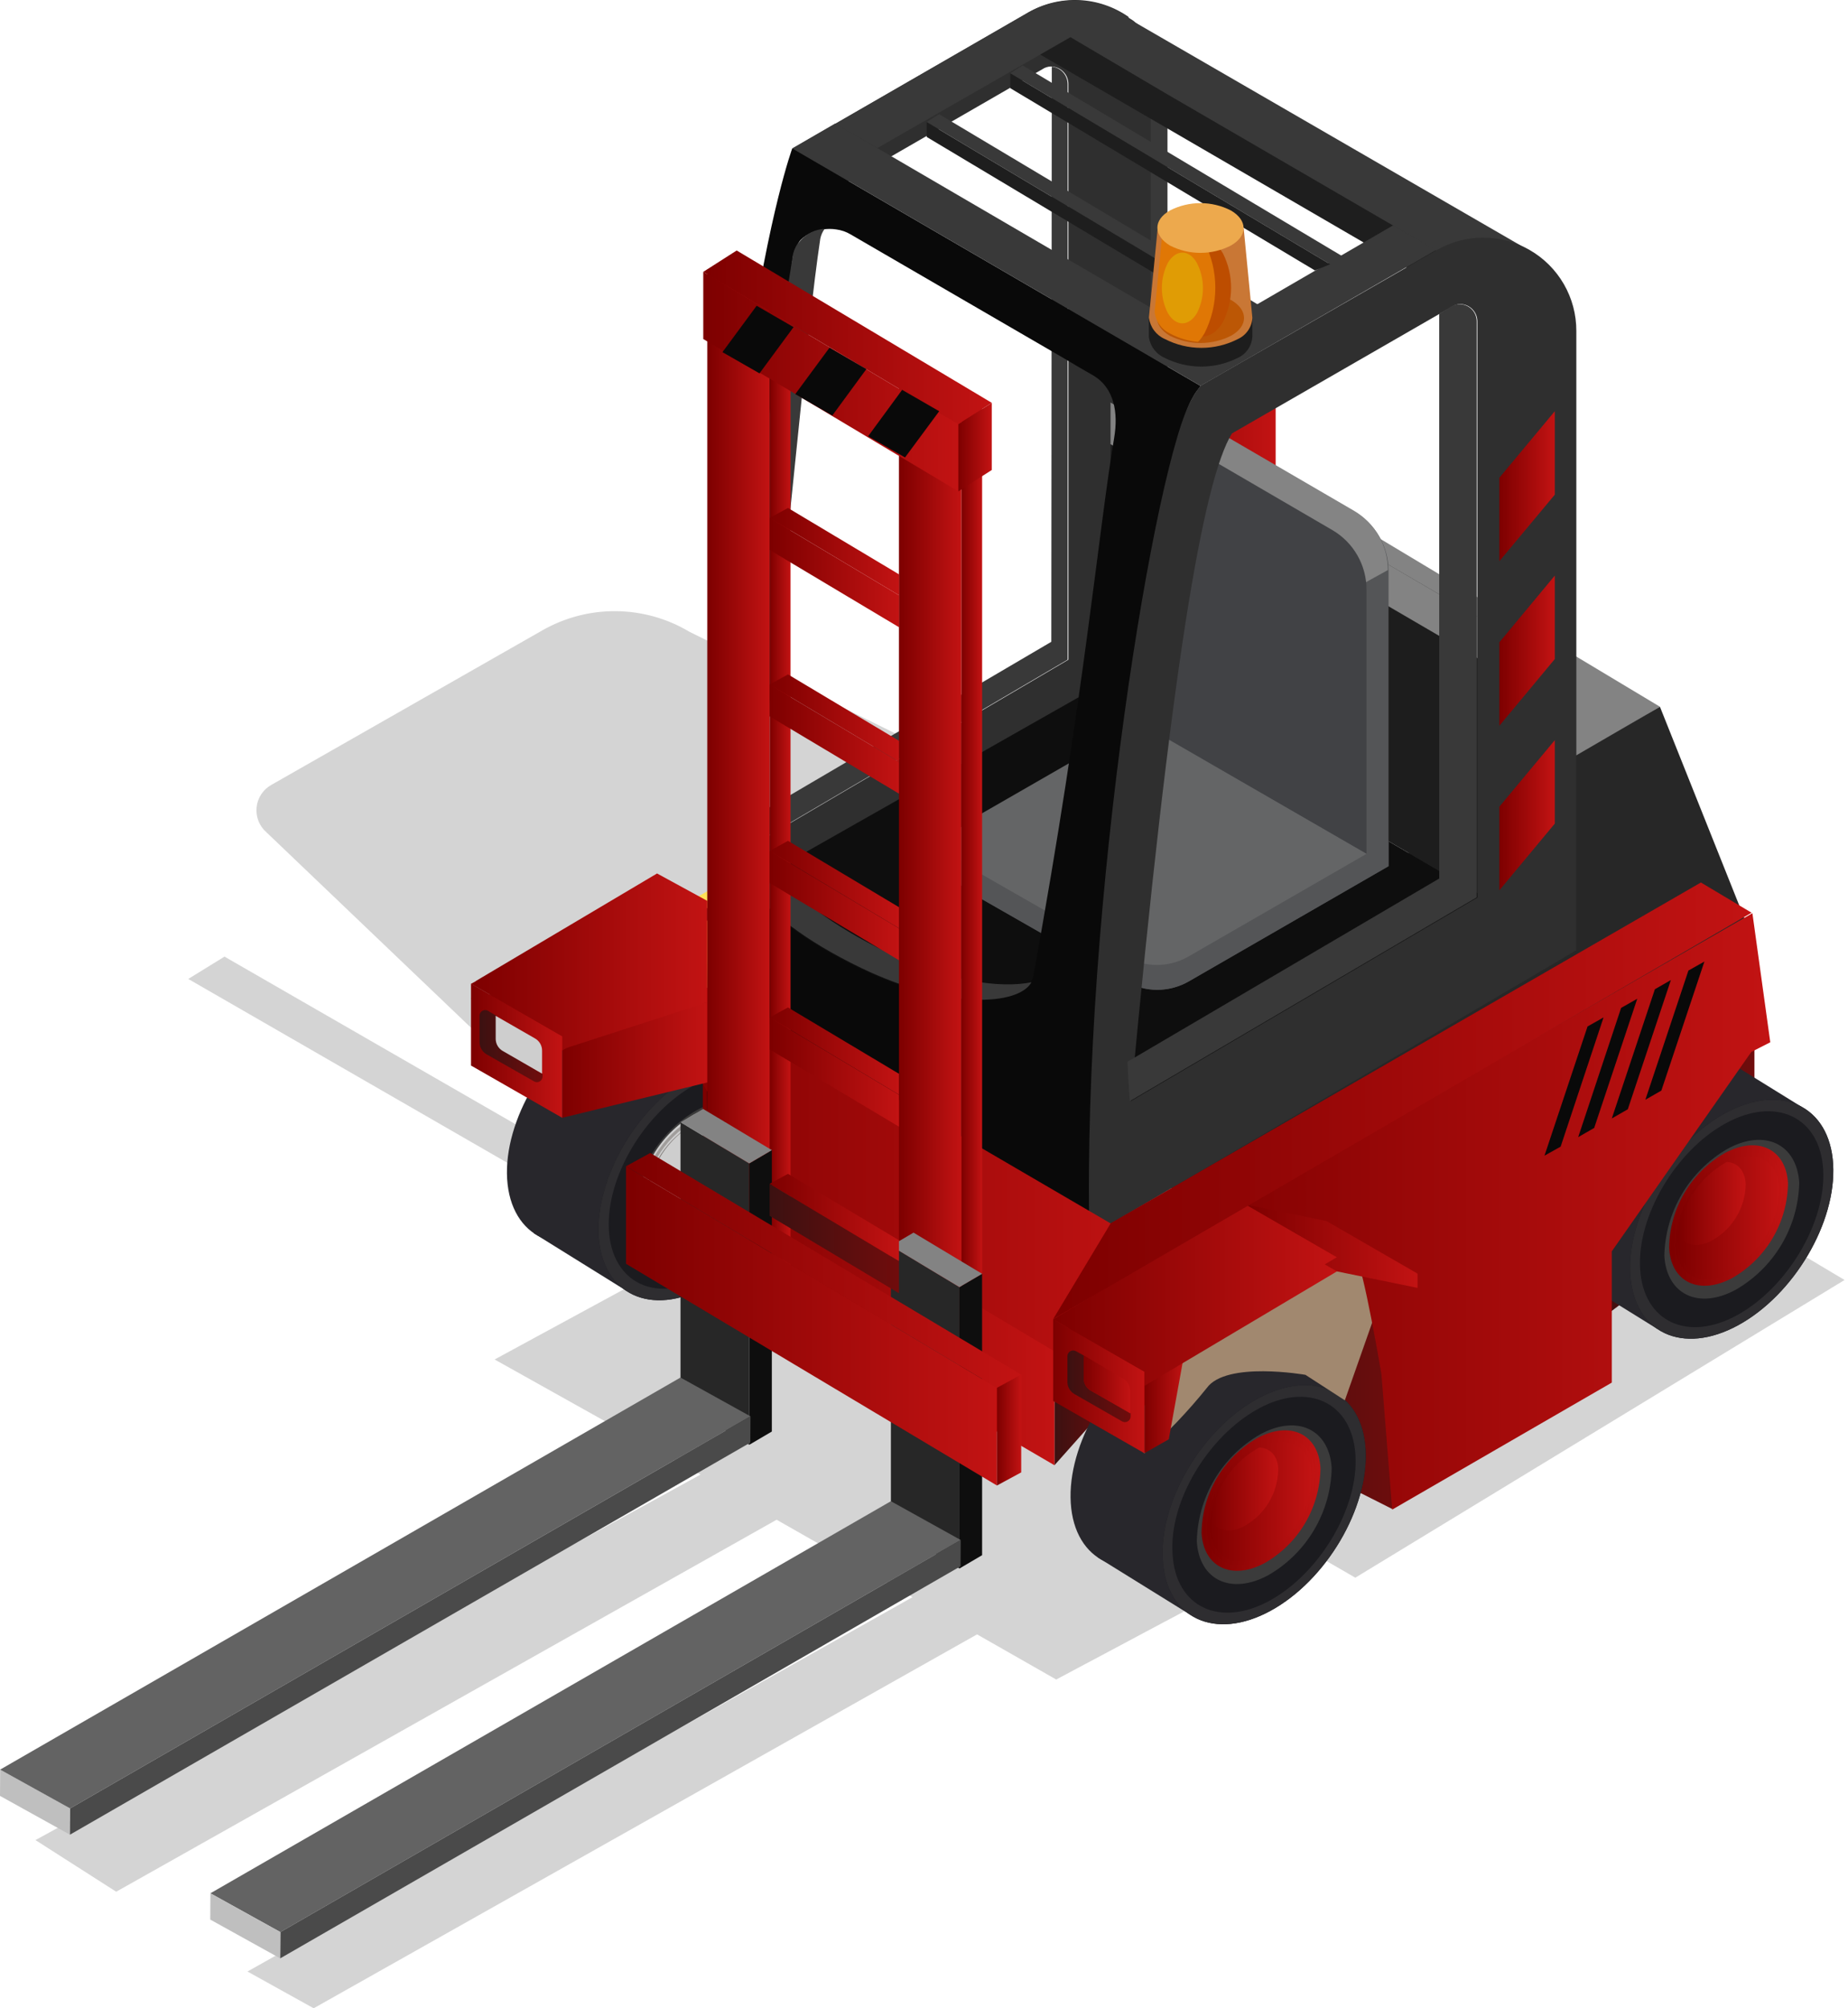 <svg width="104" height="113" viewBox="0 0 104 113" fill="none" xmlns="http://www.w3.org/2000/svg">
<g style="mix-blend-mode:multiply">
<path d="M73.787 54.13L75.15 53.497L38.805 35.552C37.555 34.804 36.129 34.403 34.672 34.389C33.216 34.375 31.782 34.748 30.518 35.471L15.264 44.168C15.034 44.298 14.839 44.481 14.696 44.702C14.552 44.923 14.464 45.175 14.439 45.437C14.414 45.7 14.452 45.964 14.55 46.209C14.649 46.453 14.805 46.67 15.005 46.841L33.717 64.715L40.257 69.732L12.635 53.827L10.595 55.083L38.092 70.926L27.836 76.495L39.42 82.973L1.996 103.538L6.54 106.443L43.706 85.512L51.351 89.869L13.927 110.933L17.652 113.001L54.986 91.963L59.441 94.503L73.359 87.089L76.273 88.773L103.806 72.022L73.787 54.13Z" fill="#D4D4D4"/>
</g>
<path fill-rule="evenodd" clip-rule="evenodd" d="M98.734 58.273V67.727L89.343 74.784C89.343 74.784 89.61 60.839 98.734 58.273Z" fill="url(#paint0_linear_258_4386)"/>
<path fill-rule="evenodd" clip-rule="evenodd" d="M86.573 68.503C86.778 71.791 89.504 73.074 92.65 71.363C95.795 69.652 98.183 65.58 97.996 62.292C97.809 59.004 95.064 57.721 91.919 59.432C88.774 61.143 86.368 65.215 86.573 68.503Z" fill="#28272C"/>
<path fill-rule="evenodd" clip-rule="evenodd" d="M101.39 62.282L96.222 59.084L97.852 62.274L101.39 62.282Z" fill="#28272C"/>
<path fill-rule="evenodd" clip-rule="evenodd" d="M93.282 74.784L88.078 71.559L92.471 69.509L93.006 73.234L93.282 74.784Z" fill="#28272C"/>
<path fill-rule="evenodd" clip-rule="evenodd" d="M91.749 71.709C91.953 74.996 94.68 76.279 97.817 74.569C100.953 72.858 103.359 68.786 103.163 65.498C102.967 62.21 100.222 60.927 97.086 62.638C93.949 64.349 91.544 68.447 91.749 71.709Z" fill="#18171D"/>
<path fill-rule="evenodd" clip-rule="evenodd" d="M93.334 70.837C93.486 73.207 95.455 74.133 97.718 72.904C98.866 72.236 99.823 71.283 100.496 70.137C101.169 68.992 101.535 67.692 101.558 66.364C101.407 63.993 99.447 63.067 97.183 64.305C96.035 64.972 95.078 65.923 94.403 67.067C93.729 68.211 93.361 69.509 93.334 70.837Z" fill="black"/>
<path fill-rule="evenodd" clip-rule="evenodd" d="M91.749 71.709C91.953 74.996 94.68 76.279 97.817 74.569C100.953 72.858 103.359 68.786 103.163 65.498C102.967 62.21 100.222 60.927 97.086 62.638C93.949 64.349 91.544 68.447 91.749 71.709Z" fill="#2E2D30"/>
<path fill-rule="evenodd" clip-rule="evenodd" d="M92.302 71.406C92.48 74.373 94.975 75.54 97.782 73.99C100.589 72.44 102.781 68.769 102.603 65.802C102.424 62.834 99.929 61.667 97.114 63.209C94.298 64.75 92.115 68.448 92.302 71.406Z" fill="#1B1B1F"/>
<path fill-rule="evenodd" clip-rule="evenodd" d="M93.664 70.667C93.798 72.85 95.606 73.705 97.692 72.565C98.754 71.952 99.639 71.076 100.264 70.02C100.888 68.965 101.23 67.767 101.256 66.541C101.113 64.358 99.304 63.503 97.219 64.643C96.159 65.257 95.275 66.134 94.652 67.189C94.029 68.244 93.689 69.442 93.664 70.667Z" fill="#3B3B3B"/>
<path fill-rule="evenodd" clip-rule="evenodd" d="M93.932 70.231C94.047 72.156 95.651 72.904 97.496 71.906C98.438 71.364 99.222 70.586 99.77 69.648C100.319 68.711 100.613 67.646 100.623 66.56C100.507 64.635 98.904 63.887 97.059 64.885C96.117 65.426 95.334 66.204 94.785 67.142C94.236 68.08 93.942 69.144 93.932 70.231Z" fill="url(#paint1_linear_258_4386)"/>
<path fill-rule="evenodd" clip-rule="evenodd" d="M94.039 70.231C94.155 72.094 95.705 72.824 97.487 71.853C98.398 71.325 99.156 70.57 99.688 69.66C100.219 68.751 100.504 67.72 100.517 66.667C100.401 64.796 98.851 64.065 97.069 65.037C96.156 65.564 95.396 66.321 94.865 67.232C94.334 68.143 94.049 69.177 94.039 70.231Z" fill="url(#paint2_linear_258_4386)"/>
<path fill-rule="evenodd" clip-rule="evenodd" d="M94.279 70.07C94.386 71.852 95.839 72.511 97.514 71.593C98.364 71.102 99.072 70.399 99.57 69.552C100.068 68.706 100.339 67.746 100.356 66.764C100.249 64.982 98.788 64.331 97.122 65.24C96.272 65.732 95.564 66.436 95.066 67.282C94.568 68.128 94.297 69.088 94.279 70.07Z" fill="url(#paint3_linear_258_4386)"/>
<path fill-rule="evenodd" clip-rule="evenodd" d="M94.422 69.982C94.52 71.621 95.875 72.263 97.47 71.416C98.267 70.949 98.932 70.285 99.4 69.488C99.868 68.691 100.124 67.787 100.143 66.863C100.045 65.259 98.726 64.6 97.203 65.384C97.203 65.384 97.14 65.384 97.096 65.428C96.367 65.841 95.746 66.419 95.282 67.115C94.817 67.811 94.523 68.607 94.422 69.438C94.396 69.618 94.396 69.802 94.422 69.982Z" fill="url(#paint4_linear_258_4386)"/>
<path fill-rule="evenodd" clip-rule="evenodd" d="M94.448 69.438C94.751 70.088 95.517 70.257 96.373 69.785C96.933 69.467 97.401 69.007 97.729 68.452C98.058 67.898 98.235 67.267 98.244 66.622C98.2 65.856 97.781 65.419 97.202 65.383C97.202 65.383 97.139 65.383 97.095 65.428C96.371 65.844 95.755 66.422 95.296 67.119C94.836 67.815 94.546 68.609 94.448 69.438Z" fill="url(#paint5_linear_258_4386)"/>
<path d="M62.051 25.875L71.79 20.252V35.774L62.051 41.406V25.875Z" fill="url(#paint6_linear_258_4386)"/>
<path d="M66.141 23.397L93.415 39.766L88.684 42.599L62.051 25.874L66.141 23.397Z" fill="#838383"/>
<path d="M40.355 53.951L38.662 54.922V53.951H40.355Z" fill="#F1C33A"/>
<path fill-rule="evenodd" clip-rule="evenodd" d="M28.54 66.336C28.744 69.624 31.48 70.907 34.616 69.205C37.753 67.503 40.15 63.413 39.963 60.125C39.775 56.837 37.031 55.554 33.895 57.265C30.758 58.976 28.343 63.048 28.54 66.336Z" fill="#28272C"/>
<path fill-rule="evenodd" clip-rule="evenodd" d="M43.358 60.126L38.19 56.918L39.82 60.108L43.358 60.126Z" fill="#010007"/>
<path fill-rule="evenodd" clip-rule="evenodd" d="M35.249 72.628L30.045 69.394L34.438 67.353L34.972 71.078L35.249 72.628Z" fill="#28272C"/>
<path fill-rule="evenodd" clip-rule="evenodd" d="M33.689 69.544C33.894 72.832 36.621 74.115 39.766 72.404C42.911 70.694 45.299 66.622 45.112 63.334C44.925 60.046 42.181 58.763 39.035 60.474C35.89 62.184 33.511 66.256 33.689 69.544Z" fill="#18171D"/>
<path fill-rule="evenodd" clip-rule="evenodd" d="M35.31 68.68C35.453 71.05 37.422 71.976 39.685 70.738C40.834 70.073 41.792 69.122 42.465 67.977C43.138 66.833 43.503 65.534 43.526 64.206C43.383 61.836 41.414 60.91 39.151 62.139C38.001 62.806 37.044 63.758 36.371 64.904C35.698 66.05 35.333 67.351 35.31 68.68Z" fill="black"/>
<path fill-rule="evenodd" clip-rule="evenodd" d="M33.689 69.544C33.894 72.832 36.621 74.115 39.766 72.404C42.911 70.694 45.299 66.622 45.112 63.334C44.925 60.046 42.181 58.763 39.035 60.474C35.89 62.184 33.511 66.256 33.689 69.544Z" fill="#2E2D30"/>
<path fill-rule="evenodd" clip-rule="evenodd" d="M34.268 69.242C34.455 72.218 36.941 73.376 39.757 71.834C42.572 70.293 44.755 66.604 44.568 63.637C44.381 60.67 41.895 59.502 39.08 61.053C36.264 62.603 34.081 66.274 34.268 69.242Z" fill="#1B1B1F"/>
<path fill-rule="evenodd" clip-rule="evenodd" d="M35.632 68.501C35.766 70.684 37.583 71.54 39.668 70.399C40.73 69.786 41.616 68.91 42.24 67.855C42.865 66.8 43.206 65.601 43.232 64.376C43.099 62.193 41.281 61.337 39.196 62.478C38.134 63.09 37.248 63.967 36.624 65.022C35.999 66.077 35.658 67.275 35.632 68.501Z" fill="#3B3B3B"/>
<path fill-rule="evenodd" clip-rule="evenodd" d="M35.899 68.075C36.024 70.008 37.619 70.748 39.464 69.759C40.401 69.212 41.181 68.432 41.729 67.496C42.276 66.559 42.574 65.497 42.591 64.412C42.466 62.488 40.871 61.739 39.027 62.728C38.089 63.274 37.308 64.053 36.76 64.99C36.212 65.927 35.915 66.989 35.899 68.075Z" fill="#CECECE"/>
<path fill-rule="evenodd" clip-rule="evenodd" d="M36.007 68.02C36.123 69.882 37.673 70.613 39.455 69.642C40.361 69.117 41.116 68.367 41.647 67.465C42.177 66.562 42.466 65.538 42.485 64.491C42.369 62.629 40.819 61.898 39.036 62.87C38.131 63.395 37.376 64.144 36.845 65.047C36.314 65.949 36.025 66.973 36.007 68.02Z" fill="#A19E9C"/>
<path fill-rule="evenodd" clip-rule="evenodd" d="M36.212 67.914C36.319 69.696 37.771 70.347 39.446 69.438C40.294 68.942 41 68.237 41.497 67.39C41.993 66.542 42.263 65.582 42.28 64.6C42.173 62.818 40.721 62.167 39.045 63.076C38.196 63.569 37.488 64.274 36.992 65.122C36.495 65.97 36.227 66.932 36.212 67.914Z" fill="#CECECE"/>
<path fill-rule="evenodd" clip-rule="evenodd" d="M36.362 67.816C36.46 69.455 37.823 70.097 39.409 69.25C40.211 68.787 40.878 68.125 41.347 67.327C41.815 66.528 42.069 65.622 42.082 64.697C41.984 63.102 40.674 62.443 39.142 63.227C39.142 63.227 39.079 63.227 39.035 63.227C38.306 63.639 37.685 64.217 37.221 64.913C36.757 65.61 36.462 66.406 36.362 67.236C36.342 67.429 36.342 67.623 36.362 67.816Z" fill="#7C7774"/>
<path fill-rule="evenodd" clip-rule="evenodd" d="M36.417 67.271C36.72 67.922 37.486 68.1 38.342 67.619C38.904 67.302 39.374 66.844 39.704 66.288C40.034 65.733 40.213 65.101 40.222 64.456C40.168 63.698 39.758 63.253 39.17 63.226C39.17 63.226 39.108 63.226 39.063 63.226C38.336 63.645 37.717 64.23 37.257 64.933C36.797 65.635 36.509 66.436 36.417 67.271Z" fill="#CECECE"/>
<path d="M35.409 52.677L39.802 55.6L74.098 46.315V37.022C74.108 36.14 73.79 35.286 73.207 34.625C72.138 33.431 70.302 32.584 68.752 33.493L35.409 52.677Z" fill="#FFE057"/>
<path d="M59.341 76.201L63.012 78.321L59.341 82.447V76.201Z" fill="url(#paint7_linear_258_4386)"/>
<path fill-rule="evenodd" clip-rule="evenodd" d="M78.347 84.906L66.345 78.847L69.347 72.236C69.347 72.236 73.598 69.358 76.298 70.73C79.211 72.227 80.512 78.25 78.347 84.906Z" fill="url(#paint8_linear_258_4386)"/>
<path d="M39.552 60.696L59.342 72.235V82.446L39.552 70.899V60.696Z" fill="url(#paint9_linear_258_4386)"/>
<path d="M93.416 39.767L98.486 52.464L65.936 71.291V55.734L93.416 39.767Z" fill="#272727"/>
<path d="M40.541 54.878L65.695 40.114V5.238C65.699 4.449 65.524 3.67 65.183 2.958C64.842 2.246 64.343 1.622 63.726 1.131L63.512 0.997C63.512 0.997 63.512 0.997 63.512 0.952C62.691 0.378 61.724 0.049 60.724 0.005C59.723 -0.039 58.73 0.203 57.863 0.703L44.622 8.348C44.622 8.348 40.247 26.57 40.541 54.878ZM46.306 11.021L58.665 3.893C58.804 3.799 58.968 3.746 59.137 3.741C59.399 3.741 59.651 3.846 59.836 4.031C60.022 4.217 60.126 4.468 60.126 4.73V37.12L40.585 48.596C38.785 25.224 44.72 13.659 46.306 11.021Z" fill="#2F2F2F"/>
<path d="M64.76 4.232C64.758 3.114 64.396 2.026 63.726 1.131C64.343 1.623 64.84 2.248 65.181 2.959C65.522 3.671 65.698 4.45 65.695 5.239V40.114L40.541 54.878C40.497 54.362 40.479 53.889 40.443 53.382L64.76 39.125V4.232Z" fill="#393939"/>
<path d="M59.192 3.751C59.435 3.775 59.661 3.888 59.825 4.069C59.99 4.25 60.082 4.486 60.083 4.731V37.12L40.542 48.596C40.542 48.08 40.489 47.599 40.453 47.099L59.165 36.113L59.192 3.751Z" fill="#393939"/>
<path d="M39.178 51.447L65.374 66.719L88.684 53.478L62.496 38.215L39.178 51.447Z" fill="#0E0E0E"/>
<path d="M62.496 22.658L88.684 37.921V53.479L62.496 38.215V22.658Z" fill="#1D1D1D"/>
<path d="M87.204 39.4L62.496 24.992V22.648L88.684 37.921V53.478L87.204 52.614V39.4Z" fill="#838383"/>
<path d="M53.756 47.491V48.792C53.743 49.065 53.805 49.336 53.935 49.577C54.065 49.817 54.259 50.017 54.495 50.155L63.343 55.216C63.885 55.529 64.5 55.694 65.125 55.694C65.751 55.694 66.365 55.529 66.907 55.216L78.143 48.738V32.121C78.143 31.443 77.964 30.777 77.624 30.191C77.285 29.604 76.797 29.117 76.21 28.779L67.157 23.504C66.364 23.032 64.207 24.333 64.207 25.286L65.366 41.37L60.064 44.39L55.377 47.063L53.756 47.491Z" fill="#545557"/>
<path d="M53.756 47.491V48.792C53.743 49.065 53.805 49.337 53.935 49.577C54.065 49.818 54.259 50.017 54.495 50.156L63.343 55.217C63.885 55.529 64.5 55.694 65.125 55.694C65.751 55.694 66.365 55.529 66.907 55.217L78.143 48.739V47.376L76.931 48.062L55.377 47.064L53.756 47.491Z" fill="#545557"/>
<path d="M72.261 36.932L64.313 27.131L64.18 25.242C64.18 24.351 66.336 23.014 67.129 23.46L76.191 28.735C76.774 29.076 77.258 29.564 77.594 30.15C77.93 30.736 78.107 31.4 78.107 32.076L76.396 33.02L72.261 36.932Z" fill="#848484"/>
<path d="M65.935 24.556L74.988 29.831C75.57 30.172 76.054 30.66 76.39 31.247C76.726 31.833 76.903 32.496 76.903 33.172V48.043L64.135 40.675V25.589C64.134 25.378 64.189 25.171 64.294 24.988C64.4 24.806 64.551 24.654 64.734 24.549C64.917 24.444 65.124 24.389 65.335 24.39C65.546 24.392 65.753 24.449 65.935 24.556Z" fill="#414245"/>
<path d="M76.904 48.044L66.889 53.818C66.347 54.13 65.733 54.295 65.107 54.295C64.481 54.295 63.867 54.13 63.325 53.818L54.477 48.757C54.255 48.627 54.071 48.442 53.943 48.219C53.815 47.996 53.748 47.744 53.748 47.487C53.748 47.23 53.815 46.978 53.943 46.755C54.071 46.532 54.255 46.347 54.477 46.217L64.127 40.666L76.904 48.044Z" fill="#646566"/>
<path d="M57.836 2.662L65.695 7.225L80.843 16.028H86.091L63.752 3.09L63.539 2.965C63.542 2.958 63.543 2.951 63.543 2.943C63.543 2.935 63.542 2.928 63.539 2.921C62.157 1.959 59.6 0.034 57.889 0.702L57.836 2.662Z" fill="#1E1E1E"/>
<path d="M39.802 62.461L62.506 76.201C62.907 39.668 67.567 21.714 67.567 21.714L44.587 8.348C44.587 8.348 39.464 22.115 39.802 62.461ZM44.641 14.345C44.783 13.258 46.057 12.75 47.064 12.91C47.347 12.947 47.62 13.041 47.866 13.187L59.788 20.11C60.412 20.484 60.991 20.823 61.508 21.117C62.728 21.829 62.934 23.246 62.702 24.636C61.811 29.929 61.036 39.089 58.166 54.842C57.864 56.544 53.845 57.114 48.436 54.513C41.923 51.376 40.934 48.222 41.032 47.26C42.965 27.728 43.937 19.566 44.641 14.3V14.345Z" fill="#090909"/>
<path d="M46.163 13.435C45.361 18.782 44.621 28.503 42.554 46.35C42.438 47.312 43.445 50.467 49.959 53.603C53.344 55.225 56.303 55.626 58.049 55.269C57.31 56.588 53.344 56.811 48.471 54.468C41.957 51.331 40.995 48.186 41.066 47.214C41.675 36.188 42.864 25.201 44.63 14.3C44.742 13.906 44.974 13.558 45.294 13.302C45.613 13.047 46.004 12.897 46.412 12.874C46.288 13.04 46.203 13.232 46.163 13.435Z" fill="#393939"/>
<path d="M60.242 2.092L49.38 8.329L47.001 6.966L57.827 0.729C58.696 0.228 59.69 -0.014 60.692 0.03C61.695 0.074 62.663 0.403 63.485 0.978V1.023L63.699 1.157L86.064 14.095H80.816L65.668 5.291L60.242 2.092Z" fill="#393939"/>
<path d="M47.002 6.949L67.585 18.961L78.402 12.679L80.817 14.069L69.946 20.342L67.567 21.714L44.587 8.348L47.002 6.949Z" fill="#393939"/>
<path d="M61.74 69.34C61.579 70.961 62.069 72.636 62.283 74.374L63.994 75.354C63.691 72.957 63.433 70.667 63.245 68.457C60.011 32.638 70.08 20.43 70.08 20.43L69.946 20.368L67.549 21.714C67.549 21.758 67.487 21.803 67.442 21.883C67.311 22.042 67.198 22.216 67.104 22.4C65.277 25.438 64.137 45.059 61.74 69.34Z" fill="#838383"/>
<path d="M61.312 69.571L61.758 69.313L63.263 68.422L88.711 53.47V18.622C88.714 17.698 88.472 16.791 88.011 15.991C87.549 15.191 86.885 14.527 86.084 14.067C85.284 13.606 84.376 13.366 83.452 13.369C82.529 13.373 81.623 13.62 80.826 14.087L69.964 20.324L67.549 21.714C67.549 21.758 67.487 21.803 67.442 21.883C67.311 22.043 67.198 22.216 67.104 22.4C65.063 25.679 60.875 50.869 61.312 69.571ZM69.331 24.387L81.708 17.259C81.848 17.165 82.011 17.112 82.18 17.107C82.437 17.112 82.682 17.217 82.862 17.401C83.042 17.584 83.142 17.831 83.142 18.087V50.503L63.629 61.962C65.874 37.744 67.701 27.024 69.331 24.387Z" fill="#2F2F2F"/>
<path d="M81.663 17.249C81.806 17.164 81.969 17.118 82.135 17.116C82.393 17.116 82.64 17.218 82.822 17.4C83.004 17.582 83.106 17.829 83.106 18.087V50.494L63.584 61.961C63.521 61.204 63.495 60.482 63.45 59.743L80.995 49.433V17.659L81.663 17.249Z" fill="#393939"/>
<path fill-rule="evenodd" clip-rule="evenodd" d="M60.259 84.567C60.464 87.855 63.191 89.138 66.336 87.427C69.481 85.717 71.87 81.645 71.682 78.357C71.495 75.069 68.751 73.786 65.606 75.496C62.46 77.207 60.054 81.279 60.259 84.567Z" fill="#28272C"/>
<path fill-rule="evenodd" clip-rule="evenodd" d="M75.078 78.348L69.91 75.15L71.541 78.339L75.078 78.348Z" fill="#28272C"/>
<path fill-rule="evenodd" clip-rule="evenodd" d="M66.97 90.849L61.767 87.623L66.159 85.574L66.694 89.298L66.97 90.849Z" fill="#28272C"/>
<path fill-rule="evenodd" clip-rule="evenodd" d="M65.437 87.775C65.633 91.063 68.368 92.346 71.505 90.635C74.641 88.924 77.038 84.852 76.851 81.564C76.664 78.276 73.92 76.993 70.783 78.695C67.647 80.397 65.232 84.487 65.437 87.775Z" fill="#18171D"/>
<path fill-rule="evenodd" clip-rule="evenodd" d="M67.023 86.902C67.175 89.272 69.144 90.199 71.407 88.97C72.556 88.302 73.513 87.349 74.185 86.203C74.858 85.058 75.224 83.758 75.248 82.429C75.096 80.059 73.127 79.133 70.864 80.371C69.716 81.038 68.76 81.989 68.087 83.133C67.414 84.277 67.048 85.575 67.023 86.902Z" fill="black"/>
<path fill-rule="evenodd" clip-rule="evenodd" d="M65.437 87.775C65.633 91.063 68.368 92.346 71.505 90.635C74.641 88.924 77.038 84.852 76.851 81.564C76.664 78.276 73.92 76.993 70.783 78.695C67.647 80.397 65.232 84.487 65.437 87.775Z" fill="#2E2D30"/>
<path fill-rule="evenodd" clip-rule="evenodd" d="M65.99 87.472C66.168 90.439 68.663 91.606 71.47 90.056C74.277 88.505 76.469 84.834 76.281 81.867C76.094 78.9 73.608 77.733 70.802 79.274C67.995 80.816 65.767 84.487 65.99 87.472Z" fill="#1B1B1F"/>
<path fill-rule="evenodd" clip-rule="evenodd" d="M67.353 86.733C67.486 88.916 69.295 89.762 71.38 88.63C72.442 88.018 73.328 87.141 73.952 86.086C74.577 85.031 74.918 83.833 74.944 82.607C74.811 80.424 73.002 79.569 70.917 80.709C69.855 81.322 68.969 82.198 68.344 83.253C67.72 84.308 67.379 85.507 67.353 86.733Z" fill="#3B3B3B"/>
<path fill-rule="evenodd" clip-rule="evenodd" d="M67.62 86.269C67.736 88.194 69.34 88.942 71.184 87.944C72.126 87.403 72.91 86.624 73.459 85.687C74.007 84.749 74.301 83.684 74.312 82.598C74.196 80.673 72.592 79.925 70.748 80.923C69.806 81.465 69.022 82.243 68.473 83.18C67.925 84.118 67.631 85.183 67.62 86.269Z" fill="url(#paint10_linear_258_4386)"/>
<path fill-rule="evenodd" clip-rule="evenodd" d="M67.718 86.268C67.834 88.131 69.384 88.861 71.175 87.89C72.079 87.364 72.832 86.614 73.361 85.712C73.891 84.809 74.178 83.786 74.196 82.74C74.08 80.869 72.529 80.138 70.747 81.109C69.841 81.636 69.087 82.388 68.556 83.291C68.025 84.195 67.737 85.221 67.718 86.268Z" fill="url(#paint11_linear_258_4386)"/>
<path fill-rule="evenodd" clip-rule="evenodd" d="M67.923 86.135C68.03 87.918 69.482 88.577 71.157 87.659C72.007 87.168 72.716 86.465 73.214 85.618C73.712 84.772 73.983 83.811 74 82.83C73.884 81.048 72.431 80.397 70.765 81.306C69.916 81.798 69.208 82.501 68.71 83.347C68.212 84.194 67.941 85.154 67.923 86.135Z" fill="url(#paint12_linear_258_4386)"/>
<path fill-rule="evenodd" clip-rule="evenodd" d="M68.102 86.047C68.209 87.687 69.599 88.382 71.158 87.482C71.963 87.024 72.635 86.362 73.104 85.563C73.573 84.764 73.824 83.855 73.831 82.929C73.679 81.334 72.414 80.665 70.891 81.45C70.851 81.451 70.812 81.466 70.784 81.494C70.055 81.907 69.434 82.484 68.97 83.181C68.505 83.877 68.211 84.673 68.111 85.504C68.085 85.684 68.082 85.867 68.102 86.047Z" fill="url(#paint13_linear_258_4386)"/>
<path fill-rule="evenodd" clip-rule="evenodd" d="M68.136 85.502C68.439 86.153 69.205 86.322 70.06 85.85C70.621 85.531 71.089 85.072 71.417 84.517C71.745 83.962 71.922 83.331 71.932 82.686C71.932 81.92 71.468 81.484 70.889 81.448C70.849 81.449 70.811 81.465 70.782 81.492C70.059 81.908 69.443 82.487 68.983 83.183C68.524 83.879 68.233 84.674 68.136 85.502Z" fill="url(#paint14_linear_258_4386)"/>
<g style="mix-blend-mode:multiply">
<path d="M78.776 72.262L77.226 74.409L75.684 78.793L73.466 77.359C73.466 77.359 69.011 76.575 67.915 78.098C66.85 79.422 65.676 80.653 64.404 81.778L61.054 77.876L71.942 69.999L78.776 72.262Z" fill="#A1886F"/>
</g>
<path d="M65.375 70.507L65.892 75.853L76.299 70.765C76.709 71.193 77.743 77.323 77.743 77.323L78.349 84.942L85.049 81.066L89.041 78.758L90.707 77.796V70.409L98.557 59.191L99.626 58.647L98.62 51.385L65.375 70.507Z" fill="url(#paint15_linear_258_4386)"/>
<path d="M65.329 79.612L42.162 65.793L35.203 52.908L65.374 70.515L65.329 79.612Z" fill="url(#paint16_linear_258_4386)"/>
<path d="M95.919 54.103L95.019 54.611L92.596 61.881L93.496 61.365L95.919 54.103Z" fill="#090909"/>
<path d="M94.032 55.145L93.132 55.662L90.708 62.933L91.608 62.416L94.032 55.145Z" fill="#090909"/>
<path d="M92.14 56.197L91.231 56.713L88.816 63.984L89.716 63.467L92.14 56.197Z" fill="#090909"/>
<path d="M90.243 57.248L89.343 57.756L86.919 65.026L87.828 64.519L90.243 57.248Z" fill="#090909"/>
<path d="M43.116 15.575L41.958 16.261L45.478 18.364L46.636 17.686L43.116 15.575Z" fill="#838383"/>
<path d="M84.381 31.576L87.499 27.834V23.138L84.381 26.88V31.576Z" fill="url(#paint17_linear_258_4386)"/>
<path d="M84.381 40.835L87.499 37.084V32.388L84.381 36.139V40.835Z" fill="url(#paint18_linear_258_4386)"/>
<path d="M84.381 50.094L87.499 46.343V41.647L84.381 45.389V50.094Z" fill="url(#paint19_linear_258_4386)"/>
<path d="M70.891 17.195L70.16 17.614L52.152 6.868L52.847 6.422L70.891 17.195Z" fill="#393939"/>
<path d="M70.16 17.614L69.296 17.961L52.152 7.706V6.868L70.16 17.614Z" fill="#1E1E1E"/>
<path d="M75.586 14.444L74.855 14.872L56.856 4.126L57.551 3.68L75.586 14.444Z" fill="#393939"/>
<path d="M74.855 14.87L74 15.218L56.856 4.962V4.124L74.855 14.87Z" fill="#1E1E1E"/>
<path d="M70.48 18.933V17.891H69.82C69.749 17.846 69.696 17.793 69.615 17.748C68.976 17.426 68.269 17.258 67.553 17.258C66.836 17.258 66.13 17.426 65.49 17.748L65.258 17.909H64.652V18.951C64.687 19.209 64.787 19.453 64.943 19.66C65.099 19.868 65.306 20.032 65.543 20.136C66.181 20.459 66.887 20.627 67.602 20.627C68.317 20.627 69.022 20.459 69.66 20.136C69.894 20.03 70.094 19.862 70.239 19.65C70.383 19.438 70.467 19.19 70.48 18.933Z" fill="#1D1D1D"/>
<path d="M70.48 17.89L69.99 12.838H65.151L64.661 17.837C64.661 17.837 64.661 17.837 64.661 17.89C64.696 18.148 64.796 18.392 64.952 18.599C65.108 18.807 65.314 18.971 65.552 19.075C66.189 19.403 66.894 19.574 67.611 19.574C68.326 19.574 69.032 19.403 69.669 19.075C69.898 18.97 70.095 18.803 70.238 18.595C70.381 18.386 70.464 18.143 70.48 17.89Z" fill="#C97735"/>
<path d="M65.829 16.884C66.365 16.613 66.957 16.473 67.558 16.473C68.158 16.473 68.75 16.613 69.287 16.884C70.249 17.445 70.258 18.336 69.287 18.889C68.75 19.159 68.158 19.3 67.558 19.3C66.957 19.3 66.365 19.159 65.829 18.889C64.876 18.327 64.876 17.436 65.829 16.884Z" fill="#BC5705"/>
<path d="M68.823 14.255C68.208 13.194 67.201 13.203 66.578 14.255C66.272 14.857 66.113 15.522 66.113 16.197C66.113 16.872 66.272 17.538 66.578 18.14C67.192 19.2 68.19 19.191 68.814 18.14C69.12 17.538 69.28 16.873 69.282 16.198C69.283 15.524 69.126 14.858 68.823 14.255Z" fill="#BD4D00"/>
<path d="M65.838 18.763C66.326 19.027 66.862 19.188 67.415 19.236L67.504 19.155C67.605 19.032 67.698 18.901 67.78 18.763C68.184 17.967 68.395 17.086 68.395 16.193C68.395 15.3 68.184 14.419 67.78 13.622C67.612 13.314 67.377 13.046 67.094 12.838H65.535L65.428 12.927V12.972L64.982 17.516C64.982 17.516 64.982 17.561 64.982 17.578C65.013 17.832 65.108 18.074 65.258 18.281C65.407 18.488 65.607 18.654 65.838 18.763Z" fill="#E07705"/>
<path d="M67.353 14.79C66.908 14.015 66.177 14.024 65.723 14.79C65.501 15.228 65.386 15.712 65.386 16.202C65.386 16.693 65.501 17.177 65.723 17.615C66.177 18.39 66.908 18.381 67.362 17.615C67.585 17.177 67.7 16.692 67.698 16.201C67.697 15.71 67.578 15.226 67.353 14.79Z" fill="#E09C05"/>
<path d="M65.846 11.84C66.376 11.57 66.962 11.43 67.556 11.43C68.151 11.43 68.737 11.57 69.267 11.84C70.221 12.393 70.23 13.275 69.267 13.818C68.737 14.088 68.151 14.229 67.556 14.229C66.962 14.229 66.376 14.088 65.846 13.818C64.919 13.266 64.874 12.384 65.846 11.84Z" fill="#EDA94D"/>
<path d="M50.591 21.499L54.11 23.611V79.675L50.591 77.572V21.499Z" fill="url(#paint20_linear_258_4386)"/>
<path d="M39.802 15.155L43.321 17.267V73.34L39.802 71.228V15.155Z" fill="url(#paint21_linear_258_4386)"/>
<path d="M44.489 16.59L43.322 17.267V73.34L44.489 72.654V16.59Z" fill="url(#paint22_linear_258_4386)"/>
<path d="M55.271 22.924L54.112 23.61V79.674L55.271 78.997V22.924Z" fill="url(#paint23_linear_258_4386)"/>
<path d="M55.813 22.666L53.933 23.869L39.578 15.297L41.458 14.095L55.813 22.666Z" fill="url(#paint24_linear_258_4386)"/>
<path d="M53.933 23.869V27.647L39.578 19.076V15.297L53.933 23.869Z" fill="url(#paint25_linear_258_4386)"/>
<path d="M55.814 22.668V26.446L53.934 27.648V23.87L55.814 22.668Z" fill="url(#paint26_linear_258_4386)"/>
<path d="M50.137 70.106L53.995 72.423V88.257L50.137 85.94V70.106Z" fill="#272727"/>
<path d="M38.297 63.146L42.164 65.463V81.296L38.297 78.98V63.146Z" fill="#272727"/>
<path d="M43.437 64.716L42.163 65.464V81.298L43.437 80.549V64.716Z" fill="#0E0E0E"/>
<path d="M55.27 71.673L53.996 72.422V88.256L55.27 87.507V71.673Z" fill="#0E0E0E"/>
<path d="M51.411 69.357L50.137 70.106L53.995 72.423L55.269 71.674L51.411 69.357Z" fill="#838383"/>
<path d="M39.571 62.398L38.297 63.147L42.164 65.463L43.438 64.715L39.571 62.398Z" fill="#838383"/>
<path d="M11.84 106.532L15.778 108.715L54.066 86.653L50.137 84.47L11.84 106.532Z" fill="#636363"/>
<path d="M15.771 110.192L15.779 108.713L54.067 86.651L54.058 88.13L15.771 110.192Z" fill="#4A4A4A"/>
<path d="M11.832 108.01L11.841 106.531L15.779 108.714L15.77 110.193L11.832 108.01Z" fill="#BFBFBF"/>
<path d="M0 101.051L0.009 99.572L3.947 101.755L3.938 103.234L0 101.051Z" fill="#BFBFBF"/>
<path d="M0.007 99.573L3.945 101.756L42.233 79.694L38.295 77.511L0.007 99.573Z" fill="#636363"/>
<path d="M3.938 103.233L3.947 101.754L42.235 79.692L42.226 81.171L3.938 103.233Z" fill="#4A4A4A"/>
<path d="M36.583 65.452L56.461 77.329L56.119 77.515L36.236 65.642L36.583 65.452Z" fill="#FAE35A" stroke="url(#paint27_linear_258_4386)"/>
<path d="M56.107 78.089V83.587L35.23 71.112V65.623L56.107 78.089Z" fill="url(#paint28_linear_258_4386)"/>
<path d="M56.607 78.387L56.971 78.19V82.55L56.607 82.747V78.387Z" fill="#F1C435" stroke="url(#paint29_linear_258_4386)"/>
<path d="M44.333 66.626L50.091 70.068V70.088L44.32 66.633L44.333 66.626Z" fill="#FAE35A" stroke="url(#paint30_linear_258_4386)"/>
<path d="M50.591 70.97V72.769L43.312 68.412V66.612L50.591 70.97Z" fill="url(#paint31_linear_258_4386)"/>
<path d="M50.591 60.42V61.596L43.312 57.248L44.345 56.686L50.591 60.42Z" fill="url(#paint32_linear_258_4386)"/>
<path d="M50.591 61.596V63.396L43.312 59.048V57.248L50.591 61.596Z" fill="url(#paint33_linear_258_4386)"/>
<path d="M50.591 51.045V52.23L43.312 47.882L44.345 47.312L50.591 51.045Z" fill="url(#paint34_linear_258_4386)"/>
<path d="M50.591 52.231V54.031L43.312 49.683V47.883L50.591 52.231Z" fill="url(#paint35_linear_258_4386)"/>
<path d="M50.591 41.681V42.866L43.312 38.517L44.345 37.947L50.591 41.681Z" fill="url(#paint36_linear_258_4386)"/>
<path d="M50.591 42.867V44.657L43.312 40.309V38.518L50.591 42.867Z" fill="url(#paint37_linear_258_4386)"/>
<path d="M50.591 32.316V33.492L43.312 29.144L44.345 28.582L50.591 32.316Z" fill="url(#paint38_linear_258_4386)"/>
<path d="M50.591 33.492V35.292L43.312 30.944V29.144L50.591 33.492Z" fill="url(#paint39_linear_258_4386)"/>
<path d="M44.658 18.407L42.742 21.009L40.657 19.815L42.582 17.204L44.658 18.407Z" fill="#090909"/>
<path d="M48.757 20.768L46.841 23.379L44.756 22.176L46.681 19.565L48.757 20.768Z" fill="#090909"/>
<path d="M52.855 23.139L50.931 25.741L48.855 24.547L50.77 21.936L52.855 23.139Z" fill="#090909"/>
<path d="M64.403 81.769L65.775 80.985L66.711 75.817L64.403 77.18V81.769Z" fill="url(#paint40_linear_258_4386)"/>
<path d="M75.237 71.54L64.642 77.84L64.402 77.982L59.27 75.042L59.519 74.89L59.572 74.864L75.237 70.738V71.54Z" fill="url(#paint41_linear_258_4386)"/>
<path d="M79.774 72.466L75.239 71.539L70.115 68.581L79.774 71.664V72.466Z" fill="url(#paint42_linear_258_4386)"/>
<path d="M59.27 74.222L64.402 77.181V81.77L59.27 78.829V74.222Z" fill="url(#paint43_linear_258_4386)"/>
<path d="M75.237 70.738L64.642 77.037L64.402 77.18L59.27 74.231L59.519 74.088L59.572 74.052L70.113 67.779L75.237 70.738Z" fill="url(#paint44_linear_258_4386)"/>
<path d="M79.774 71.664L75.239 70.738L70.115 67.779L74.651 68.706L79.774 71.664Z" fill="url(#paint45_linear_258_4386)"/>
<path d="M60.072 76.297V77.767C60.074 77.906 60.111 78.041 60.182 78.16C60.252 78.279 60.353 78.377 60.473 78.445L63.146 79.977C63.196 80.006 63.252 80.02 63.309 80.02C63.365 80.02 63.421 80.004 63.47 79.975C63.519 79.946 63.56 79.905 63.587 79.855C63.615 79.805 63.629 79.749 63.627 79.692V79.523L61.382 78.249C61.263 78.181 61.163 78.082 61.094 77.963C61.026 77.844 60.989 77.709 60.99 77.571V76.27L60.553 76.03C60.505 76.002 60.451 75.987 60.396 75.987C60.34 75.986 60.286 76 60.237 76.027C60.189 76.054 60.148 76.093 60.119 76.14C60.09 76.188 60.074 76.242 60.072 76.297Z" fill="url(#paint46_linear_258_4386)"/>
<path d="M60.991 76.263V77.564C60.991 77.701 61.027 77.836 61.096 77.955C61.164 78.074 61.264 78.173 61.383 78.241L63.602 79.524V78.25C63.601 78.112 63.563 77.976 63.493 77.857C63.422 77.738 63.322 77.64 63.201 77.573L60.991 76.263Z" fill="url(#paint47_linear_258_4386)"/>
<path d="M62.513 68.822L59.27 74.221L98.573 51.357L95.722 49.656L62.513 68.822Z" fill="url(#paint48_linear_258_4386)"/>
<path d="M31.639 62.896L39.8 60.909V56.401L31.639 58.308V62.896Z" fill="url(#paint49_linear_258_4386)"/>
<path d="M39.802 56.401L31.881 58.967L31.64 59.11L26.508 56.17L26.766 56.018L26.811 55.983L39.802 55.599V56.401Z" fill="url(#paint50_linear_258_4386)"/>
<path d="M26.508 55.35L31.64 58.308V62.897L26.508 59.956V55.35Z" fill="url(#paint51_linear_258_4386)"/>
<path d="M39.802 55.599L31.881 58.165L31.64 58.308L26.508 55.358L26.766 55.216L26.811 55.18L36.977 49.148L39.802 50.689V55.599Z" fill="url(#paint52_linear_258_4386)"/>
<path d="M26.989 57.185V58.647C26.99 58.784 27.027 58.918 27.096 59.037C27.164 59.156 27.262 59.255 27.381 59.324L30.054 60.847C30.103 60.876 30.158 60.89 30.214 60.891C30.27 60.891 30.325 60.876 30.374 60.848C30.423 60.82 30.463 60.78 30.492 60.731C30.52 60.683 30.535 60.627 30.535 60.571V60.429L28.343 59.137C28.223 59.069 28.122 58.971 28.052 58.852C27.981 58.733 27.943 58.598 27.942 58.459V57.159L27.515 56.909C27.466 56.868 27.406 56.843 27.343 56.836C27.279 56.829 27.215 56.841 27.159 56.871C27.102 56.9 27.056 56.946 27.026 57.002C26.996 57.058 26.983 57.122 26.989 57.185Z" fill="url(#paint53_linear_258_4386)"/>
<path d="M27.896 57.159V58.46C27.898 58.599 27.935 58.734 28.006 58.853C28.076 58.972 28.177 59.07 28.297 59.138L30.507 60.412V59.12C30.508 58.981 30.471 58.845 30.403 58.724C30.334 58.604 30.235 58.504 30.115 58.434L27.896 57.159Z" fill="#CECECE"/>
<defs>
<linearGradient id="paint0_linear_258_4386" x1="89.343" y1="66.528" x2="98.734" y2="66.528" gradientUnits="userSpaceOnUse">
<stop stop-color="#3C1111"/>
<stop offset="1" stop-color="#700C0C"/>
</linearGradient>
<linearGradient id="paint1_linear_258_4386" x1="93.932" y1="68.395" x2="100.623" y2="68.395" gradientUnits="userSpaceOnUse">
<stop stop-color="#7D0000"/>
<stop offset="1" stop-color="#C21313"/>
</linearGradient>
<linearGradient id="paint2_linear_258_4386" x1="94.039" y1="68.445" x2="100.517" y2="68.445" gradientUnits="userSpaceOnUse">
<stop stop-color="#7D0000"/>
<stop offset="1" stop-color="#C21313"/>
</linearGradient>
<linearGradient id="paint3_linear_258_4386" x1="94.279" y1="68.419" x2="100.356" y2="68.419" gradientUnits="userSpaceOnUse">
<stop stop-color="#7D0000"/>
<stop offset="1" stop-color="#C21313"/>
</linearGradient>
<linearGradient id="paint4_linear_258_4386" x1="94.402" y1="68.422" x2="100.143" y2="68.422" gradientUnits="userSpaceOnUse">
<stop stop-color="#7D0000"/>
<stop offset="1" stop-color="#C21313"/>
</linearGradient>
<linearGradient id="paint5_linear_258_4386" x1="94.448" y1="67.719" x2="98.244" y2="67.719" gradientUnits="userSpaceOnUse">
<stop stop-color="#7D0000"/>
<stop offset="1" stop-color="#C21313"/>
</linearGradient>
<linearGradient id="paint6_linear_258_4386" x1="62.051" y1="30.829" x2="71.79" y2="30.829" gradientUnits="userSpaceOnUse">
<stop stop-color="#7D0000"/>
<stop offset="1" stop-color="#C21313"/>
</linearGradient>
<linearGradient id="paint7_linear_258_4386" x1="59.341" y1="79.324" x2="63.012" y2="79.324" gradientUnits="userSpaceOnUse">
<stop stop-color="#3C1111"/>
<stop offset="1" stop-color="#700C0C"/>
</linearGradient>
<linearGradient id="paint8_linear_258_4386" x1="66.345" y1="77.632" x2="79.426" y2="77.632" gradientUnits="userSpaceOnUse">
<stop stop-color="#3C1111"/>
<stop offset="1" stop-color="#700C0C"/>
</linearGradient>
<linearGradient id="paint9_linear_258_4386" x1="39.552" y1="71.571" x2="59.342" y2="71.571" gradientUnits="userSpaceOnUse">
<stop stop-color="#7D0000"/>
<stop offset="1" stop-color="#C21313"/>
</linearGradient>
<linearGradient id="paint10_linear_258_4386" x1="67.62" y1="84.434" x2="74.312" y2="84.434" gradientUnits="userSpaceOnUse">
<stop stop-color="#7D0000"/>
<stop offset="1" stop-color="#C21313"/>
</linearGradient>
<linearGradient id="paint11_linear_258_4386" x1="67.718" y1="84.5" x2="74.196" y2="84.5" gradientUnits="userSpaceOnUse">
<stop stop-color="#7D0000"/>
<stop offset="1" stop-color="#C21313"/>
</linearGradient>
<linearGradient id="paint12_linear_258_4386" x1="67.923" y1="84.485" x2="74" y2="84.485" gradientUnits="userSpaceOnUse">
<stop stop-color="#7D0000"/>
<stop offset="1" stop-color="#C21313"/>
</linearGradient>
<linearGradient id="paint13_linear_258_4386" x1="68.089" y1="84.5" x2="73.831" y2="84.5" gradientUnits="userSpaceOnUse">
<stop stop-color="#7D0000"/>
<stop offset="1" stop-color="#C21313"/>
</linearGradient>
<linearGradient id="paint14_linear_258_4386" x1="68.136" y1="83.783" x2="71.932" y2="83.783" gradientUnits="userSpaceOnUse">
<stop stop-color="#7D0000"/>
<stop offset="1" stop-color="#C21313"/>
</linearGradient>
<linearGradient id="paint15_linear_258_4386" x1="65.375" y1="68.163" x2="99.626" y2="68.163" gradientUnits="userSpaceOnUse">
<stop stop-color="#7D0000"/>
<stop offset="1" stop-color="#C21313"/>
</linearGradient>
<linearGradient id="paint16_linear_258_4386" x1="35.203" y1="66.26" x2="65.374" y2="66.26" gradientUnits="userSpaceOnUse">
<stop stop-color="#7D0000"/>
<stop offset="1" stop-color="#C21313"/>
</linearGradient>
<linearGradient id="paint17_linear_258_4386" x1="84.381" y1="27.357" x2="87.499" y2="27.357" gradientUnits="userSpaceOnUse">
<stop stop-color="#7D0000"/>
<stop offset="1" stop-color="#C21313"/>
</linearGradient>
<linearGradient id="paint18_linear_258_4386" x1="84.381" y1="36.612" x2="87.499" y2="36.612" gradientUnits="userSpaceOnUse">
<stop stop-color="#7D0000"/>
<stop offset="1" stop-color="#C21313"/>
</linearGradient>
<linearGradient id="paint19_linear_258_4386" x1="84.381" y1="45.87" x2="87.499" y2="45.87" gradientUnits="userSpaceOnUse">
<stop stop-color="#7D0000"/>
<stop offset="1" stop-color="#C21313"/>
</linearGradient>
<linearGradient id="paint20_linear_258_4386" x1="50.591" y1="50.587" x2="54.11" y2="50.587" gradientUnits="userSpaceOnUse">
<stop stop-color="#7D0000"/>
<stop offset="1" stop-color="#C21313"/>
</linearGradient>
<linearGradient id="paint21_linear_258_4386" x1="39.802" y1="44.248" x2="43.321" y2="44.248" gradientUnits="userSpaceOnUse">
<stop stop-color="#7D0000"/>
<stop offset="1" stop-color="#C21313"/>
</linearGradient>
<linearGradient id="paint22_linear_258_4386" x1="43.322" y1="44.965" x2="44.489" y2="44.965" gradientUnits="userSpaceOnUse">
<stop stop-color="#7D0000"/>
<stop offset="1" stop-color="#C21313"/>
</linearGradient>
<linearGradient id="paint23_linear_258_4386" x1="54.112" y1="51.299" x2="55.271" y2="51.299" gradientUnits="userSpaceOnUse">
<stop stop-color="#7D0000"/>
<stop offset="1" stop-color="#C21313"/>
</linearGradient>
<linearGradient id="paint24_linear_258_4386" x1="39.578" y1="18.982" x2="55.813" y2="18.982" gradientUnits="userSpaceOnUse">
<stop stop-color="#7D0000"/>
<stop offset="1" stop-color="#C21313"/>
</linearGradient>
<linearGradient id="paint25_linear_258_4386" x1="39.578" y1="21.472" x2="53.933" y2="21.472" gradientUnits="userSpaceOnUse">
<stop stop-color="#7D0000"/>
<stop offset="1" stop-color="#C21313"/>
</linearGradient>
<linearGradient id="paint26_linear_258_4386" x1="53.934" y1="25.158" x2="55.814" y2="25.158" gradientUnits="userSpaceOnUse">
<stop stop-color="#7D0000"/>
<stop offset="1" stop-color="#C21313"/>
</linearGradient>
<linearGradient id="paint27_linear_258_4386" x1="35.23" y1="71.483" x2="57.471" y2="71.483" gradientUnits="userSpaceOnUse">
<stop stop-color="#7D0000"/>
<stop offset="1" stop-color="#C21313"/>
</linearGradient>
<linearGradient id="paint28_linear_258_4386" x1="35.23" y1="74.605" x2="56.107" y2="74.605" gradientUnits="userSpaceOnUse">
<stop stop-color="#7D0000"/>
<stop offset="1" stop-color="#C21313"/>
</linearGradient>
<linearGradient id="paint29_linear_258_4386" x1="56.107" y1="80.468" x2="57.471" y2="80.468" gradientUnits="userSpaceOnUse">
<stop stop-color="#7D0000"/>
<stop offset="1" stop-color="#C21313"/>
</linearGradient>
<linearGradient id="paint30_linear_258_4386" x1="43.312" y1="68.51" x2="50.591" y2="68.51" gradientUnits="userSpaceOnUse">
<stop stop-color="#7D0000"/>
<stop offset="1" stop-color="#C21313"/>
</linearGradient>
<linearGradient id="paint31_linear_258_4386" x1="43.312" y1="69.691" x2="50.591" y2="69.691" gradientUnits="userSpaceOnUse">
<stop stop-color="#3C1111"/>
<stop offset="1" stop-color="#700C0C"/>
</linearGradient>
<linearGradient id="paint32_linear_258_4386" x1="43.312" y1="59.141" x2="50.591" y2="59.141" gradientUnits="userSpaceOnUse">
<stop stop-color="#7D0000"/>
<stop offset="1" stop-color="#C21313"/>
</linearGradient>
<linearGradient id="paint33_linear_258_4386" x1="43.312" y1="60.322" x2="50.591" y2="60.322" gradientUnits="userSpaceOnUse">
<stop stop-color="#7D0000"/>
<stop offset="1" stop-color="#C21313"/>
</linearGradient>
<linearGradient id="paint34_linear_258_4386" x1="43.312" y1="49.771" x2="50.591" y2="49.771" gradientUnits="userSpaceOnUse">
<stop stop-color="#7D0000"/>
<stop offset="1" stop-color="#C21313"/>
</linearGradient>
<linearGradient id="paint35_linear_258_4386" x1="43.312" y1="50.957" x2="50.591" y2="50.957" gradientUnits="userSpaceOnUse">
<stop stop-color="#7D0000"/>
<stop offset="1" stop-color="#C21313"/>
</linearGradient>
<linearGradient id="paint36_linear_258_4386" x1="43.312" y1="40.406" x2="50.591" y2="40.406" gradientUnits="userSpaceOnUse">
<stop stop-color="#7D0000"/>
<stop offset="1" stop-color="#C21313"/>
</linearGradient>
<linearGradient id="paint37_linear_258_4386" x1="43.312" y1="41.588" x2="50.591" y2="41.588" gradientUnits="userSpaceOnUse">
<stop stop-color="#7D0000"/>
<stop offset="1" stop-color="#C21313"/>
</linearGradient>
<linearGradient id="paint38_linear_258_4386" x1="43.312" y1="31.037" x2="50.591" y2="31.037" gradientUnits="userSpaceOnUse">
<stop stop-color="#7D0000"/>
<stop offset="1" stop-color="#C21313"/>
</linearGradient>
<linearGradient id="paint39_linear_258_4386" x1="43.312" y1="32.218" x2="50.591" y2="32.218" gradientUnits="userSpaceOnUse">
<stop stop-color="#7D0000"/>
<stop offset="1" stop-color="#C21313"/>
</linearGradient>
<linearGradient id="paint40_linear_258_4386" x1="64.403" y1="78.793" x2="66.711" y2="78.793" gradientUnits="userSpaceOnUse">
<stop stop-color="#7D0000"/>
<stop offset="1" stop-color="#C21313"/>
</linearGradient>
<linearGradient id="paint41_linear_258_4386" x1="59.27" y1="74.36" x2="75.237" y2="74.36" gradientUnits="userSpaceOnUse">
<stop stop-color="#7D0000"/>
<stop offset="1" stop-color="#C21313"/>
</linearGradient>
<linearGradient id="paint42_linear_258_4386" x1="70.115" y1="70.523" x2="79.774" y2="70.523" gradientUnits="userSpaceOnUse">
<stop stop-color="#7D0000"/>
<stop offset="1" stop-color="#C21313"/>
</linearGradient>
<linearGradient id="paint43_linear_258_4386" x1="59.27" y1="77.996" x2="64.402" y2="77.996" gradientUnits="userSpaceOnUse">
<stop stop-color="#7D0000"/>
<stop offset="1" stop-color="#C21313"/>
</linearGradient>
<linearGradient id="paint44_linear_258_4386" x1="59.27" y1="72.48" x2="75.237" y2="72.48" gradientUnits="userSpaceOnUse">
<stop stop-color="#7D0000"/>
<stop offset="1" stop-color="#C21313"/>
</linearGradient>
<linearGradient id="paint45_linear_258_4386" x1="70.115" y1="69.722" x2="79.774" y2="69.722" gradientUnits="userSpaceOnUse">
<stop stop-color="#7D0000"/>
<stop offset="1" stop-color="#C21313"/>
</linearGradient>
<linearGradient id="paint46_linear_258_4386" x1="60.072" y1="78.004" x2="63.628" y2="78.004" gradientUnits="userSpaceOnUse">
<stop stop-color="#3C1111"/>
<stop offset="1" stop-color="#700C0C"/>
</linearGradient>
<linearGradient id="paint47_linear_258_4386" x1="60.991" y1="77.893" x2="63.602" y2="77.893" gradientUnits="userSpaceOnUse">
<stop stop-color="#7D0000"/>
<stop offset="1" stop-color="#C21313"/>
</linearGradient>
<linearGradient id="paint48_linear_258_4386" x1="59.27" y1="61.938" x2="98.573" y2="61.938" gradientUnits="userSpaceOnUse">
<stop stop-color="#7D0000"/>
<stop offset="1" stop-color="#C21313"/>
</linearGradient>
<linearGradient id="paint49_linear_258_4386" x1="31.639" y1="59.649" x2="39.8" y2="59.649" gradientUnits="userSpaceOnUse">
<stop stop-color="#7D0000"/>
<stop offset="1" stop-color="#C21313"/>
</linearGradient>
<linearGradient id="paint50_linear_258_4386" x1="26.508" y1="57.355" x2="39.802" y2="57.355" gradientUnits="userSpaceOnUse">
<stop stop-color="#7D0000"/>
<stop offset="1" stop-color="#C21313"/>
</linearGradient>
<linearGradient id="paint51_linear_258_4386" x1="26.508" y1="59.123" x2="31.64" y2="59.123" gradientUnits="userSpaceOnUse">
<stop stop-color="#7D0000"/>
<stop offset="1" stop-color="#C21313"/>
</linearGradient>
<linearGradient id="paint52_linear_258_4386" x1="26.508" y1="53.728" x2="39.802" y2="53.728" gradientUnits="userSpaceOnUse">
<stop stop-color="#7D0000"/>
<stop offset="1" stop-color="#C21313"/>
</linearGradient>
<linearGradient id="paint53_linear_258_4386" x1="26.987" y1="58.862" x2="30.535" y2="58.862" gradientUnits="userSpaceOnUse">
<stop stop-color="#3C1111"/>
<stop offset="1" stop-color="#700C0C"/>
</linearGradient>
</defs>
</svg>
